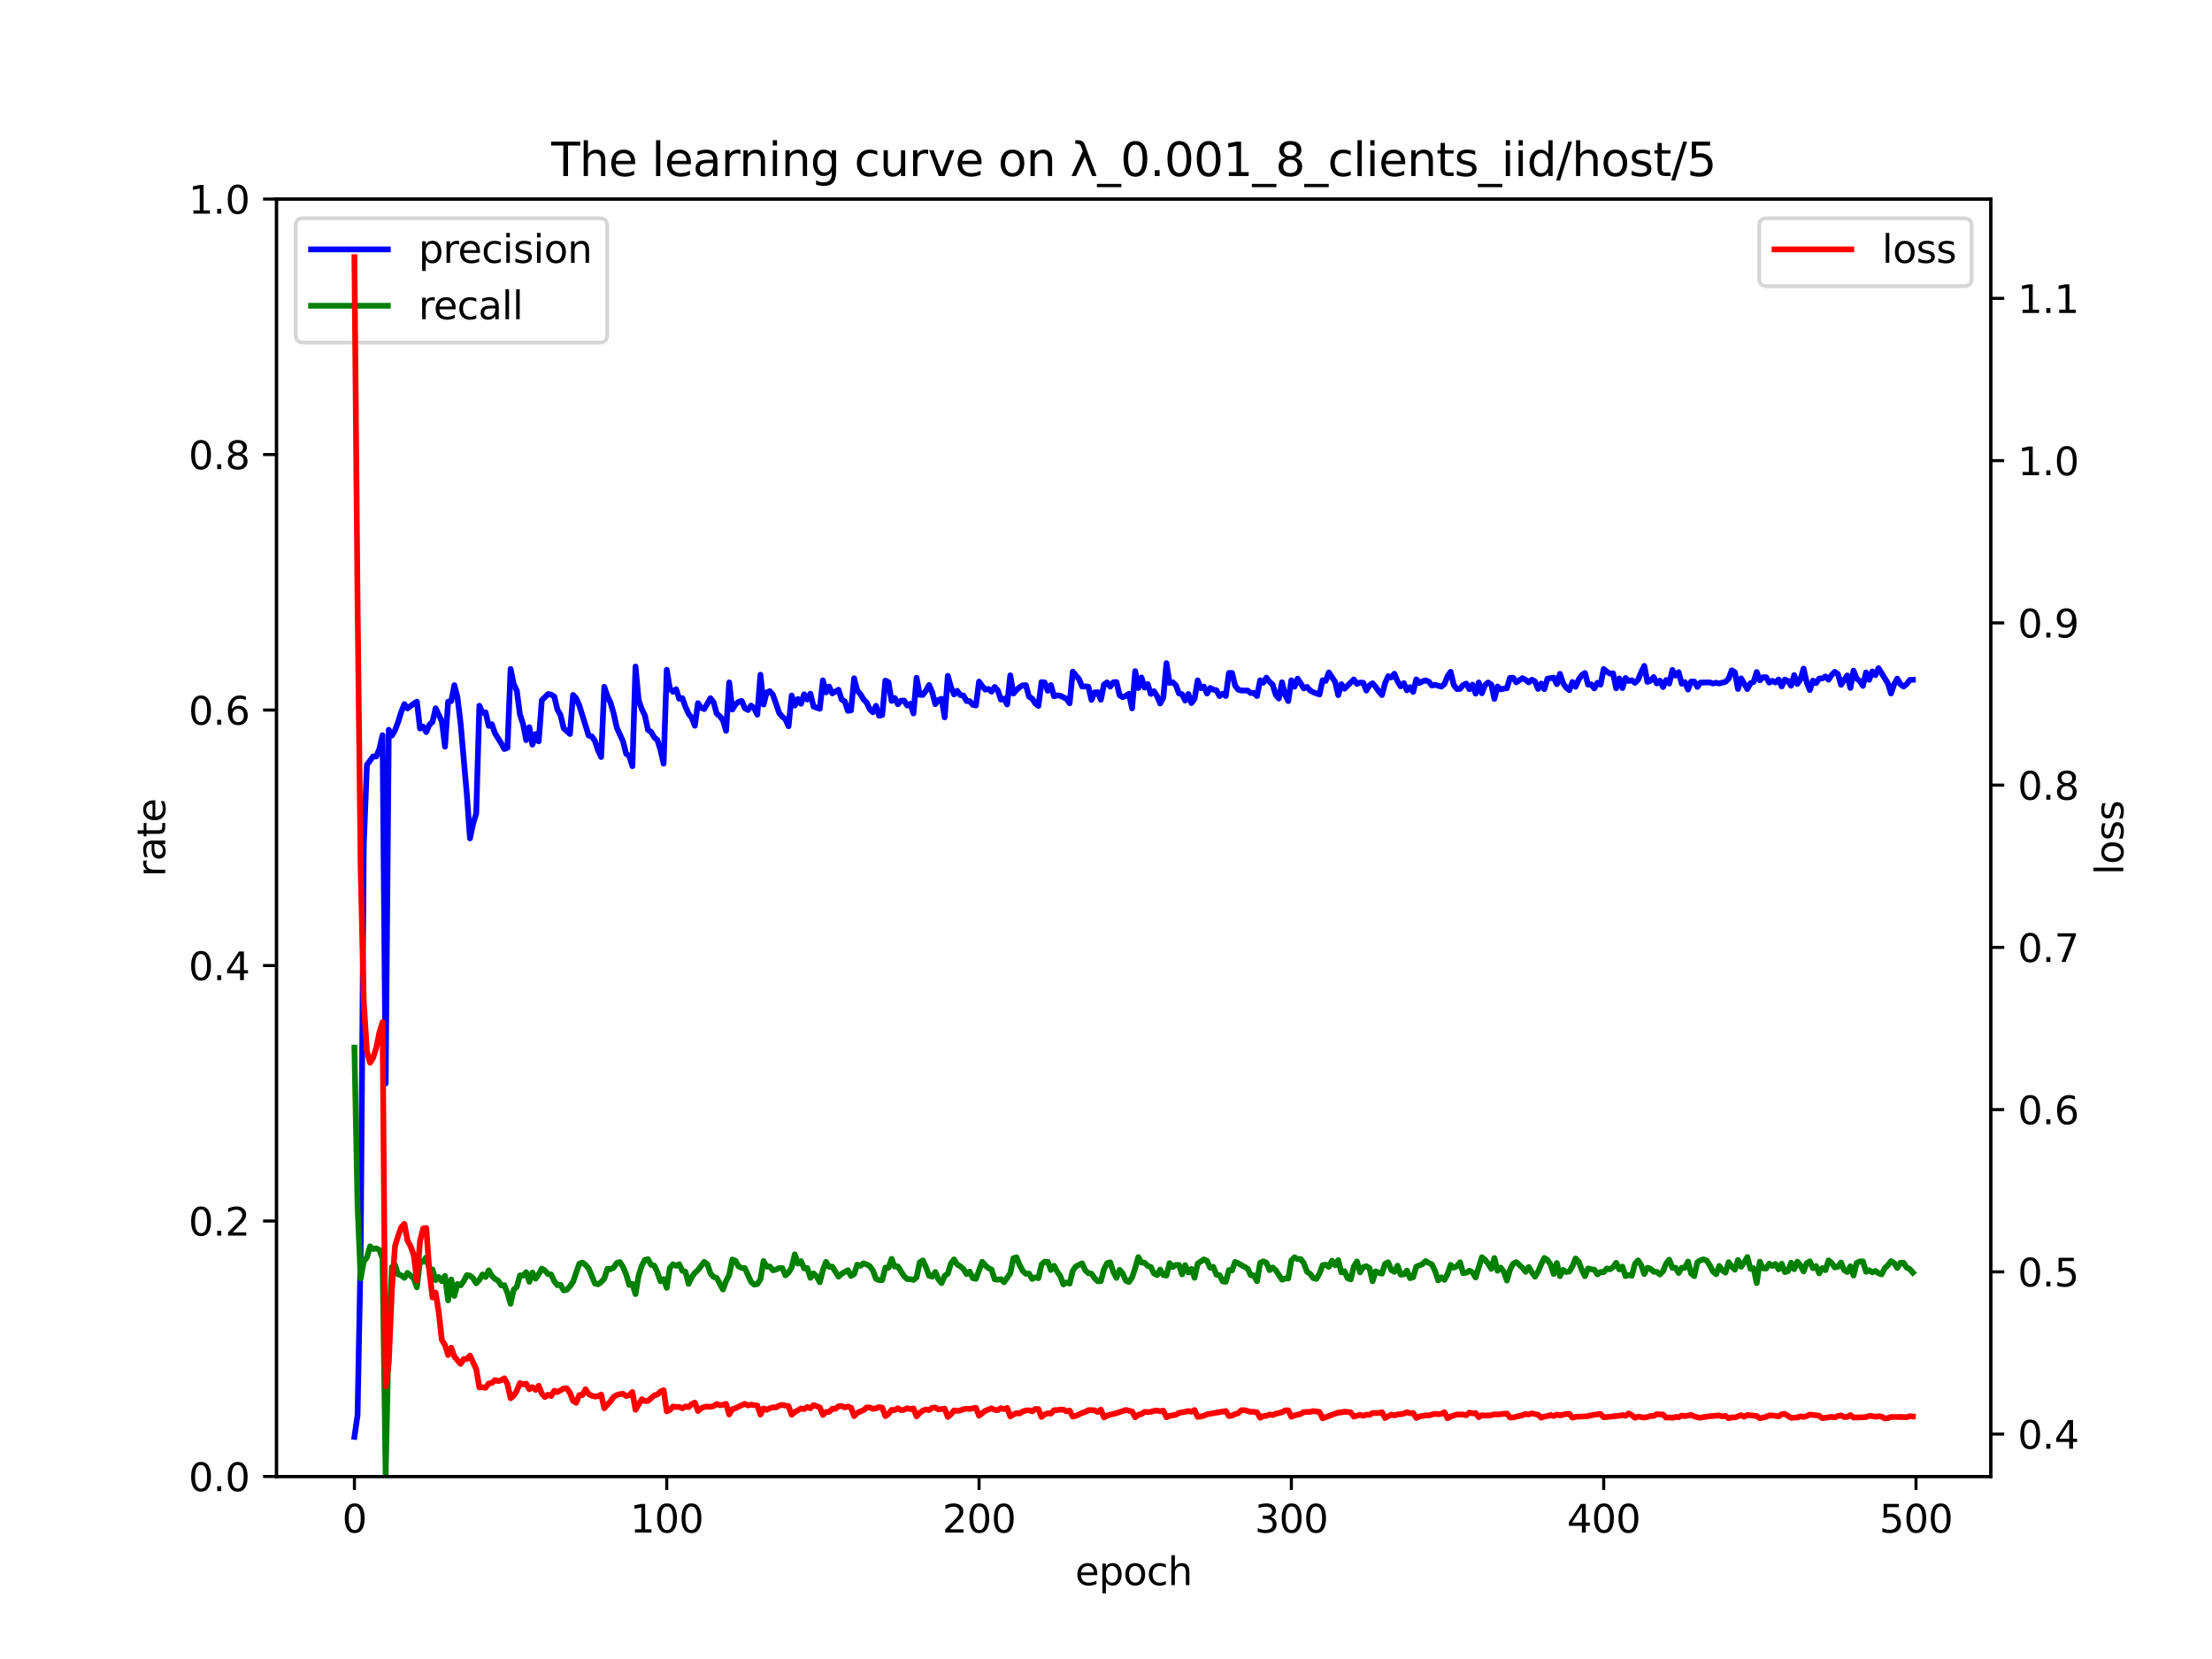 <?xml version="1.0" encoding="utf-8" standalone="no"?>
<!DOCTYPE svg PUBLIC "-//W3C//DTD SVG 1.1//EN"
  "http://www.w3.org/Graphics/SVG/1.1/DTD/svg11.dtd">
<svg xmlns:xlink="http://www.w3.org/1999/xlink" width="576pt" height="432pt" viewBox="0 0 576 432" xmlns="http://www.w3.org/2000/svg" version="1.1">
 <defs>
  <style type="text/css">*{stroke-linejoin: round; stroke-linecap: butt}</style>
 </defs>
 <g id="figure_1">
  <g id="patch_1">
   <path d="M 0 432 
L 576 432 
L 576 0 
L 0 0 
z
" style="fill: #ffffff"/>
  </g>
  <g id="axes_1">
   <g id="patch_2">
    <path d="M 72 384.48 
L 518.4 384.48 
L 518.4 51.84 
L 72 51.84 
z
" style="fill: #ffffff"/>
   </g>
   <g id="matplotlib.axis_1">
    <g id="xtick_1">
     <g id="line2d_1">
      <defs>
       <path id="mbdb8759e22" d="M 0 0 
L 0 3.5 
" style="stroke: #000000; stroke-width: 0.8"/>
      </defs>
      <g>
       <use xlink:href="#mbdb8759e22" x="92.291" y="384.48" style="stroke: #000000; stroke-width: 0.8"/>
      </g>
     </g>
     <g id="text_1">
      <!-- 0 -->
      <g transform="translate(89.11 399.078) scale(0.1 -0.1)">
       <defs>
        <path id="DejaVuSans-30" d="M 2034 4250 
Q 1547 4250 1301 3770 
Q 1056 3291 1056 2328 
Q 1056 1369 1301 889 
Q 1547 409 2034 409 
Q 2525 409 2770 889 
Q 3016 1369 3016 2328 
Q 3016 3291 2770 3770 
Q 2525 4250 2034 4250 
z
M 2034 4750 
Q 2819 4750 3233 4129 
Q 3647 3509 3647 2328 
Q 3647 1150 3233 529 
Q 2819 -91 2034 -91 
Q 1250 -91 836 529 
Q 422 1150 422 2328 
Q 422 3509 836 4129 
Q 1250 4750 2034 4750 
z
" transform="scale(0.016)"/>
       </defs>
       <use xlink:href="#DejaVuSans-30"/>
      </g>
     </g>
    </g>
    <g id="xtick_2">
     <g id="line2d_2">
      <g>
       <use xlink:href="#mbdb8759e22" x="173.617" y="384.48" style="stroke: #000000; stroke-width: 0.8"/>
      </g>
     </g>
     <g id="text_2">
      <!-- 100 -->
      <g transform="translate(164.073 399.078) scale(0.1 -0.1)">
       <defs>
        <path id="DejaVuSans-31" d="M 794 531 
L 1825 531 
L 1825 4091 
L 703 3866 
L 703 4441 
L 1819 4666 
L 2450 4666 
L 2450 531 
L 3481 531 
L 3481 0 
L 794 0 
L 794 531 
z
" transform="scale(0.016)"/>
       </defs>
       <use xlink:href="#DejaVuSans-31"/>
       <use xlink:href="#DejaVuSans-30" x="63.623"/>
       <use xlink:href="#DejaVuSans-30" x="127.246"/>
      </g>
     </g>
    </g>
    <g id="xtick_3">
     <g id="line2d_3">
      <g>
       <use xlink:href="#mbdb8759e22" x="254.943" y="384.48" style="stroke: #000000; stroke-width: 0.8"/>
      </g>
     </g>
     <g id="text_3">
      <!-- 200 -->
      <g transform="translate(245.4 399.078) scale(0.1 -0.1)">
       <defs>
        <path id="DejaVuSans-32" d="M 1228 531 
L 3431 531 
L 3431 0 
L 469 0 
L 469 531 
Q 828 903 1448 1529 
Q 2069 2156 2228 2338 
Q 2531 2678 2651 2914 
Q 2772 3150 2772 3378 
Q 2772 3750 2511 3984 
Q 2250 4219 1831 4219 
Q 1534 4219 1204 4116 
Q 875 4013 500 3803 
L 500 4441 
Q 881 4594 1212 4672 
Q 1544 4750 1819 4750 
Q 2544 4750 2975 4387 
Q 3406 4025 3406 3419 
Q 3406 3131 3298 2873 
Q 3191 2616 2906 2266 
Q 2828 2175 2409 1742 
Q 1991 1309 1228 531 
z
" transform="scale(0.016)"/>
       </defs>
       <use xlink:href="#DejaVuSans-32"/>
       <use xlink:href="#DejaVuSans-30" x="63.623"/>
       <use xlink:href="#DejaVuSans-30" x="127.246"/>
      </g>
     </g>
    </g>
    <g id="xtick_4">
     <g id="line2d_4">
      <g>
       <use xlink:href="#mbdb8759e22" x="336.27" y="384.48" style="stroke: #000000; stroke-width: 0.8"/>
      </g>
     </g>
     <g id="text_4">
      <!-- 300 -->
      <g transform="translate(326.726 399.078) scale(0.1 -0.1)">
       <defs>
        <path id="DejaVuSans-33" d="M 2597 2516 
Q 3050 2419 3304 2112 
Q 3559 1806 3559 1356 
Q 3559 666 3084 287 
Q 2609 -91 1734 -91 
Q 1441 -91 1130 -33 
Q 819 25 488 141 
L 488 750 
Q 750 597 1062 519 
Q 1375 441 1716 441 
Q 2309 441 2620 675 
Q 2931 909 2931 1356 
Q 2931 1769 2642 2001 
Q 2353 2234 1838 2234 
L 1294 2234 
L 1294 2753 
L 1863 2753 
Q 2328 2753 2575 2939 
Q 2822 3125 2822 3475 
Q 2822 3834 2567 4026 
Q 2313 4219 1838 4219 
Q 1578 4219 1281 4162 
Q 984 4106 628 3988 
L 628 4550 
Q 988 4650 1302 4700 
Q 1616 4750 1894 4750 
Q 2613 4750 3031 4423 
Q 3450 4097 3450 3541 
Q 3450 3153 3228 2886 
Q 3006 2619 2597 2516 
z
" transform="scale(0.016)"/>
       </defs>
       <use xlink:href="#DejaVuSans-33"/>
       <use xlink:href="#DejaVuSans-30" x="63.623"/>
       <use xlink:href="#DejaVuSans-30" x="127.246"/>
      </g>
     </g>
    </g>
    <g id="xtick_5">
     <g id="line2d_5">
      <g>
       <use xlink:href="#mbdb8759e22" x="417.596" y="384.48" style="stroke: #000000; stroke-width: 0.8"/>
      </g>
     </g>
     <g id="text_5">
      <!-- 400 -->
      <g transform="translate(408.052 399.078) scale(0.1 -0.1)">
       <defs>
        <path id="DejaVuSans-34" d="M 2419 4116 
L 825 1625 
L 2419 1625 
L 2419 4116 
z
M 2253 4666 
L 3047 4666 
L 3047 1625 
L 3713 1625 
L 3713 1100 
L 3047 1100 
L 3047 0 
L 2419 0 
L 2419 1100 
L 313 1100 
L 313 1709 
L 2253 4666 
z
" transform="scale(0.016)"/>
       </defs>
       <use xlink:href="#DejaVuSans-34"/>
       <use xlink:href="#DejaVuSans-30" x="63.623"/>
       <use xlink:href="#DejaVuSans-30" x="127.246"/>
      </g>
     </g>
    </g>
    <g id="xtick_6">
     <g id="line2d_6">
      <g>
       <use xlink:href="#mbdb8759e22" x="498.922" y="384.48" style="stroke: #000000; stroke-width: 0.8"/>
      </g>
     </g>
     <g id="text_6">
      <!-- 500 -->
      <g transform="translate(489.379 399.078) scale(0.1 -0.1)">
       <defs>
        <path id="DejaVuSans-35" d="M 691 4666 
L 3169 4666 
L 3169 4134 
L 1269 4134 
L 1269 2991 
Q 1406 3038 1543 3061 
Q 1681 3084 1819 3084 
Q 2600 3084 3056 2656 
Q 3513 2228 3513 1497 
Q 3513 744 3044 326 
Q 2575 -91 1722 -91 
Q 1428 -91 1123 -41 
Q 819 9 494 109 
L 494 744 
Q 775 591 1075 516 
Q 1375 441 1709 441 
Q 2250 441 2565 725 
Q 2881 1009 2881 1497 
Q 2881 1984 2565 2268 
Q 2250 2553 1709 2553 
Q 1456 2553 1204 2497 
Q 953 2441 691 2322 
L 691 4666 
z
" transform="scale(0.016)"/>
       </defs>
       <use xlink:href="#DejaVuSans-35"/>
       <use xlink:href="#DejaVuSans-30" x="63.623"/>
       <use xlink:href="#DejaVuSans-30" x="127.246"/>
      </g>
     </g>
    </g>
    <g id="text_7">
     <!-- epoch -->
     <g transform="translate(279.972 412.757) scale(0.1 -0.1)">
      <defs>
       <path id="DejaVuSans-65" d="M 3597 1894 
L 3597 1613 
L 953 1613 
Q 991 1019 1311 708 
Q 1631 397 2203 397 
Q 2534 397 2845 478 
Q 3156 559 3463 722 
L 3463 178 
Q 3153 47 2828 -22 
Q 2503 -91 2169 -91 
Q 1331 -91 842 396 
Q 353 884 353 1716 
Q 353 2575 817 3079 
Q 1281 3584 2069 3584 
Q 2775 3584 3186 3129 
Q 3597 2675 3597 1894 
z
M 3022 2063 
Q 3016 2534 2758 2815 
Q 2500 3097 2075 3097 
Q 1594 3097 1305 2825 
Q 1016 2553 972 2059 
L 3022 2063 
z
" transform="scale(0.016)"/>
       <path id="DejaVuSans-70" d="M 1159 525 
L 1159 -1331 
L 581 -1331 
L 581 3500 
L 1159 3500 
L 1159 2969 
Q 1341 3281 1617 3432 
Q 1894 3584 2278 3584 
Q 2916 3584 3314 3078 
Q 3713 2572 3713 1747 
Q 3713 922 3314 415 
Q 2916 -91 2278 -91 
Q 1894 -91 1617 61 
Q 1341 213 1159 525 
z
M 3116 1747 
Q 3116 2381 2855 2742 
Q 2594 3103 2138 3103 
Q 1681 3103 1420 2742 
Q 1159 2381 1159 1747 
Q 1159 1113 1420 752 
Q 1681 391 2138 391 
Q 2594 391 2855 752 
Q 3116 1113 3116 1747 
z
" transform="scale(0.016)"/>
       <path id="DejaVuSans-6f" d="M 1959 3097 
Q 1497 3097 1228 2736 
Q 959 2375 959 1747 
Q 959 1119 1226 758 
Q 1494 397 1959 397 
Q 2419 397 2687 759 
Q 2956 1122 2956 1747 
Q 2956 2369 2687 2733 
Q 2419 3097 1959 3097 
z
M 1959 3584 
Q 2709 3584 3137 3096 
Q 3566 2609 3566 1747 
Q 3566 888 3137 398 
Q 2709 -91 1959 -91 
Q 1206 -91 779 398 
Q 353 888 353 1747 
Q 353 2609 779 3096 
Q 1206 3584 1959 3584 
z
" transform="scale(0.016)"/>
       <path id="DejaVuSans-63" d="M 3122 3366 
L 3122 2828 
Q 2878 2963 2633 3030 
Q 2388 3097 2138 3097 
Q 1578 3097 1268 2742 
Q 959 2388 959 1747 
Q 959 1106 1268 751 
Q 1578 397 2138 397 
Q 2388 397 2633 464 
Q 2878 531 3122 666 
L 3122 134 
Q 2881 22 2623 -34 
Q 2366 -91 2075 -91 
Q 1284 -91 818 406 
Q 353 903 353 1747 
Q 353 2603 823 3093 
Q 1294 3584 2113 3584 
Q 2378 3584 2631 3529 
Q 2884 3475 3122 3366 
z
" transform="scale(0.016)"/>
       <path id="DejaVuSans-68" d="M 3513 2113 
L 3513 0 
L 2938 0 
L 2938 2094 
Q 2938 2591 2744 2837 
Q 2550 3084 2163 3084 
Q 1697 3084 1428 2787 
Q 1159 2491 1159 1978 
L 1159 0 
L 581 0 
L 581 4863 
L 1159 4863 
L 1159 2956 
Q 1366 3272 1645 3428 
Q 1925 3584 2291 3584 
Q 2894 3584 3203 3211 
Q 3513 2838 3513 2113 
z
" transform="scale(0.016)"/>
      </defs>
      <use xlink:href="#DejaVuSans-65"/>
      <use xlink:href="#DejaVuSans-70" x="61.523"/>
      <use xlink:href="#DejaVuSans-6f" x="125"/>
      <use xlink:href="#DejaVuSans-63" x="186.182"/>
      <use xlink:href="#DejaVuSans-68" x="241.162"/>
     </g>
    </g>
   </g>
   <g id="matplotlib.axis_2">
    <g id="ytick_1">
     <g id="line2d_7">
      <defs>
       <path id="m90a34c3fa9" d="M 0 0 
L -3.5 0 
" style="stroke: #000000; stroke-width: 0.8"/>
      </defs>
      <g>
       <use xlink:href="#m90a34c3fa9" x="72" y="384.48" style="stroke: #000000; stroke-width: 0.8"/>
      </g>
     </g>
     <g id="text_8">
      <!-- 0.0 -->
      <g transform="translate(49.097 388.279) scale(0.1 -0.1)">
       <defs>
        <path id="DejaVuSans-2e" d="M 684 794 
L 1344 794 
L 1344 0 
L 684 0 
L 684 794 
z
" transform="scale(0.016)"/>
       </defs>
       <use xlink:href="#DejaVuSans-30"/>
       <use xlink:href="#DejaVuSans-2e" x="63.623"/>
       <use xlink:href="#DejaVuSans-30" x="95.41"/>
      </g>
     </g>
    </g>
    <g id="ytick_2">
     <g id="line2d_8">
      <g>
       <use xlink:href="#m90a34c3fa9" x="72" y="317.952" style="stroke: #000000; stroke-width: 0.8"/>
      </g>
     </g>
     <g id="text_9">
      <!-- 0.2 -->
      <g transform="translate(49.097 321.751) scale(0.1 -0.1)">
       <use xlink:href="#DejaVuSans-30"/>
       <use xlink:href="#DejaVuSans-2e" x="63.623"/>
       <use xlink:href="#DejaVuSans-32" x="95.41"/>
      </g>
     </g>
    </g>
    <g id="ytick_3">
     <g id="line2d_9">
      <g>
       <use xlink:href="#m90a34c3fa9" x="72" y="251.424" style="stroke: #000000; stroke-width: 0.8"/>
      </g>
     </g>
     <g id="text_10">
      <!-- 0.4 -->
      <g transform="translate(49.097 255.223) scale(0.1 -0.1)">
       <use xlink:href="#DejaVuSans-30"/>
       <use xlink:href="#DejaVuSans-2e" x="63.623"/>
       <use xlink:href="#DejaVuSans-34" x="95.41"/>
      </g>
     </g>
    </g>
    <g id="ytick_4">
     <g id="line2d_10">
      <g>
       <use xlink:href="#m90a34c3fa9" x="72" y="184.896" style="stroke: #000000; stroke-width: 0.8"/>
      </g>
     </g>
     <g id="text_11">
      <!-- 0.6 -->
      <g transform="translate(49.097 188.695) scale(0.1 -0.1)">
       <defs>
        <path id="DejaVuSans-36" d="M 2113 2584 
Q 1688 2584 1439 2293 
Q 1191 2003 1191 1497 
Q 1191 994 1439 701 
Q 1688 409 2113 409 
Q 2538 409 2786 701 
Q 3034 994 3034 1497 
Q 3034 2003 2786 2293 
Q 2538 2584 2113 2584 
z
M 3366 4563 
L 3366 3988 
Q 3128 4100 2886 4159 
Q 2644 4219 2406 4219 
Q 1781 4219 1451 3797 
Q 1122 3375 1075 2522 
Q 1259 2794 1537 2939 
Q 1816 3084 2150 3084 
Q 2853 3084 3261 2657 
Q 3669 2231 3669 1497 
Q 3669 778 3244 343 
Q 2819 -91 2113 -91 
Q 1303 -91 875 529 
Q 447 1150 447 2328 
Q 447 3434 972 4092 
Q 1497 4750 2381 4750 
Q 2619 4750 2861 4703 
Q 3103 4656 3366 4563 
z
" transform="scale(0.016)"/>
       </defs>
       <use xlink:href="#DejaVuSans-30"/>
       <use xlink:href="#DejaVuSans-2e" x="63.623"/>
       <use xlink:href="#DejaVuSans-36" x="95.41"/>
      </g>
     </g>
    </g>
    <g id="ytick_5">
     <g id="line2d_11">
      <g>
       <use xlink:href="#m90a34c3fa9" x="72" y="118.368" style="stroke: #000000; stroke-width: 0.8"/>
      </g>
     </g>
     <g id="text_12">
      <!-- 0.8 -->
      <g transform="translate(49.097 122.167) scale(0.1 -0.1)">
       <defs>
        <path id="DejaVuSans-38" d="M 2034 2216 
Q 1584 2216 1326 1975 
Q 1069 1734 1069 1313 
Q 1069 891 1326 650 
Q 1584 409 2034 409 
Q 2484 409 2743 651 
Q 3003 894 3003 1313 
Q 3003 1734 2745 1975 
Q 2488 2216 2034 2216 
z
M 1403 2484 
Q 997 2584 770 2862 
Q 544 3141 544 3541 
Q 544 4100 942 4425 
Q 1341 4750 2034 4750 
Q 2731 4750 3128 4425 
Q 3525 4100 3525 3541 
Q 3525 3141 3298 2862 
Q 3072 2584 2669 2484 
Q 3125 2378 3379 2068 
Q 3634 1759 3634 1313 
Q 3634 634 3220 271 
Q 2806 -91 2034 -91 
Q 1263 -91 848 271 
Q 434 634 434 1313 
Q 434 1759 690 2068 
Q 947 2378 1403 2484 
z
M 1172 3481 
Q 1172 3119 1398 2916 
Q 1625 2713 2034 2713 
Q 2441 2713 2670 2916 
Q 2900 3119 2900 3481 
Q 2900 3844 2670 4047 
Q 2441 4250 2034 4250 
Q 1625 4250 1398 4047 
Q 1172 3844 1172 3481 
z
" transform="scale(0.016)"/>
       </defs>
       <use xlink:href="#DejaVuSans-30"/>
       <use xlink:href="#DejaVuSans-2e" x="63.623"/>
       <use xlink:href="#DejaVuSans-38" x="95.41"/>
      </g>
     </g>
    </g>
    <g id="ytick_6">
     <g id="line2d_12">
      <g>
       <use xlink:href="#m90a34c3fa9" x="72" y="51.84" style="stroke: #000000; stroke-width: 0.8"/>
      </g>
     </g>
     <g id="text_13">
      <!-- 1.0 -->
      <g transform="translate(49.097 55.639) scale(0.1 -0.1)">
       <use xlink:href="#DejaVuSans-31"/>
       <use xlink:href="#DejaVuSans-2e" x="63.623"/>
       <use xlink:href="#DejaVuSans-30" x="95.41"/>
      </g>
     </g>
    </g>
    <g id="text_14">
     <!-- rate -->
     <g transform="translate(43.017 228.316) rotate(-90) scale(0.1 -0.1)">
      <defs>
       <path id="DejaVuSans-72" d="M 2631 2963 
Q 2534 3019 2420 3045 
Q 2306 3072 2169 3072 
Q 1681 3072 1420 2755 
Q 1159 2438 1159 1844 
L 1159 0 
L 581 0 
L 581 3500 
L 1159 3500 
L 1159 2956 
Q 1341 3275 1631 3429 
Q 1922 3584 2338 3584 
Q 2397 3584 2469 3576 
Q 2541 3569 2628 3553 
L 2631 2963 
z
" transform="scale(0.016)"/>
       <path id="DejaVuSans-61" d="M 2194 1759 
Q 1497 1759 1228 1600 
Q 959 1441 959 1056 
Q 959 750 1161 570 
Q 1363 391 1709 391 
Q 2188 391 2477 730 
Q 2766 1069 2766 1631 
L 2766 1759 
L 2194 1759 
z
M 3341 1997 
L 3341 0 
L 2766 0 
L 2766 531 
Q 2569 213 2275 61 
Q 1981 -91 1556 -91 
Q 1019 -91 701 211 
Q 384 513 384 1019 
Q 384 1609 779 1909 
Q 1175 2209 1959 2209 
L 2766 2209 
L 2766 2266 
Q 2766 2663 2505 2880 
Q 2244 3097 1772 3097 
Q 1472 3097 1187 3025 
Q 903 2953 641 2809 
L 641 3341 
Q 956 3463 1253 3523 
Q 1550 3584 1831 3584 
Q 2591 3584 2966 3190 
Q 3341 2797 3341 1997 
z
" transform="scale(0.016)"/>
       <path id="DejaVuSans-74" d="M 1172 4494 
L 1172 3500 
L 2356 3500 
L 2356 3053 
L 1172 3053 
L 1172 1153 
Q 1172 725 1289 603 
Q 1406 481 1766 481 
L 2356 481 
L 2356 0 
L 1766 0 
Q 1100 0 847 248 
Q 594 497 594 1153 
L 594 3053 
L 172 3053 
L 172 3500 
L 594 3500 
L 594 4494 
L 1172 4494 
z
" transform="scale(0.016)"/>
      </defs>
      <use xlink:href="#DejaVuSans-72"/>
      <use xlink:href="#DejaVuSans-61" x="41.113"/>
      <use xlink:href="#DejaVuSans-74" x="102.393"/>
      <use xlink:href="#DejaVuSans-65" x="141.602"/>
     </g>
    </g>
   </g>
   <g id="line2d_13">
    <path d="M 92.291 374.157 
L 93.104 368.543 
L 93.917 325.992 
L 94.731 219.813 
L 95.544 199.159 
L 97.17 196.963 
L 97.984 196.978 
L 98.797 194.988 
L 99.61 191.446 
L 100.424 282.129 
L 101.237 190.041 
L 102.05 191.533 
L 102.863 190.149 
L 103.677 187.965 
L 104.49 185.375 
L 105.303 183.353 
L 106.116 184.464 
L 107.743 183.216 
L 108.556 182.716 
L 109.369 189.711 
L 110.183 189.217 
L 110.996 190.628 
L 111.809 188.712 
L 112.622 187.988 
L 113.436 184.439 
L 115.062 187.822 
L 115.876 194.422 
L 116.689 182.727 
L 117.502 182.562 
L 118.315 178.416 
L 119.129 181.618 
L 119.942 188.378 
L 121.568 206.954 
L 122.382 218.315 
L 123.195 214.475 
L 124.008 211.848 
L 124.821 183.774 
L 125.635 185.604 
L 126.448 185.501 
L 127.261 189.027 
L 128.074 188.585 
L 128.888 190.933 
L 130.514 193.558 
L 131.328 195.045 
L 132.141 194.742 
L 132.954 174.198 
L 133.767 178.129 
L 134.581 179.888 
L 135.394 186.059 
L 136.207 188.563 
L 137.02 192.734 
L 137.834 189.365 
L 138.647 193.892 
L 139.46 191.142 
L 140.273 193.046 
L 141.087 182.362 
L 142.713 180.718 
L 143.526 180.895 
L 144.34 181.367 
L 145.153 184.782 
L 145.966 186.245 
L 146.78 189.63 
L 148.406 191.13 
L 149.219 180.956 
L 150.033 181.833 
L 150.846 183.684 
L 153.286 191.547 
L 154.099 191.756 
L 154.912 192.932 
L 155.725 195.378 
L 156.539 197.121 
L 157.352 178.846 
L 158.165 181.238 
L 158.978 182.97 
L 159.792 185.786 
L 160.605 189.457 
L 162.232 193.042 
L 163.045 196.261 
L 163.858 196.84 
L 164.671 199.509 
L 165.485 173.561 
L 166.298 182.312 
L 167.111 184.636 
L 167.924 186.307 
L 168.738 190.081 
L 169.551 190.583 
L 170.364 192.008 
L 171.177 192.674 
L 171.991 195.278 
L 172.804 198.858 
L 173.617 174.415 
L 174.43 179.281 
L 175.244 180.138 
L 176.057 179.465 
L 176.87 181.954 
L 177.684 181.797 
L 178.497 184.084 
L 179.31 185.867 
L 180.123 186.915 
L 180.937 188.986 
L 181.75 183.1 
L 182.563 184.304 
L 183.376 184.636 
L 185.003 181.812 
L 185.816 182.874 
L 186.629 185.831 
L 187.443 186.483 
L 188.256 187.576 
L 189.069 190.303 
L 189.882 177.695 
L 190.696 184.764 
L 191.509 183.435 
L 192.322 182.739 
L 193.136 182.522 
L 193.949 184.403 
L 194.762 184.892 
L 195.575 183.73 
L 196.389 184.424 
L 197.202 186.106 
L 198.015 175.697 
L 198.828 183.472 
L 199.642 180.331 
L 200.455 179.978 
L 201.268 180.916 
L 202.895 185.633 
L 203.708 186.64 
L 204.521 187.276 
L 205.334 189.12 
L 206.148 181.116 
L 206.961 183.72 
L 207.774 182.022 
L 208.588 183.261 
L 209.401 180.788 
L 210.214 182.165 
L 211.027 180.627 
L 211.841 183.995 
L 213.467 184.564 
L 214.28 177.154 
L 215.094 180.303 
L 215.907 178.778 
L 216.72 180.557 
L 218.347 179.61 
L 219.16 182.166 
L 219.973 182.636 
L 220.786 185.105 
L 221.6 184.972 
L 222.413 176.627 
L 223.226 179.829 
L 224.039 180.727 
L 224.853 182.107 
L 225.666 182.939 
L 226.479 184.687 
L 227.293 185.473 
L 228.106 183.786 
L 228.919 186.385 
L 229.732 186.181 
L 230.546 177.219 
L 231.359 177.641 
L 232.172 182.521 
L 232.985 181.755 
L 233.799 183.378 
L 234.612 182.466 
L 235.425 182.428 
L 236.238 183.716 
L 237.052 183.264 
L 237.865 185.778 
L 238.678 176.492 
L 239.491 180.928 
L 240.305 180.954 
L 241.118 179.824 
L 241.931 178.372 
L 242.745 180.288 
L 243.558 183.361 
L 244.371 182.263 
L 245.184 181.963 
L 245.998 186.801 
L 246.811 175.98 
L 247.624 178.901 
L 248.437 180.841 
L 249.251 179.889 
L 250.064 181.003 
L 250.877 181.112 
L 251.69 182.543 
L 252.504 182.578 
L 253.317 183.531 
L 254.13 183.706 
L 254.943 177.484 
L 255.757 178.635 
L 256.57 179.573 
L 257.383 179.401 
L 258.197 180.108 
L 259.01 178.889 
L 259.823 179.773 
L 260.636 182.182 
L 261.45 181.907 
L 262.263 183.447 
L 263.076 175.849 
L 263.889 180.616 
L 264.703 179.657 
L 265.516 178.939 
L 266.329 178.455 
L 267.142 178.426 
L 267.956 181.431 
L 268.769 181.898 
L 269.582 183.19 
L 270.395 183.821 
L 271.209 177.617 
L 272.022 177.707 
L 272.835 179.873 
L 273.649 178.387 
L 274.462 181.307 
L 275.275 181.067 
L 276.088 181.16 
L 277.715 181.968 
L 278.528 183.139 
L 279.341 174.896 
L 280.968 176.837 
L 281.781 178.79 
L 282.594 178.731 
L 283.408 178.827 
L 284.221 182.256 
L 285.034 180.29 
L 285.847 180.248 
L 286.661 182.213 
L 287.474 178.263 
L 288.287 177.68 
L 289.101 178.801 
L 289.914 177.659 
L 290.727 177.606 
L 291.54 181.044 
L 292.354 181.555 
L 293.167 181.183 
L 293.98 180.654 
L 294.793 184.464 
L 295.607 174.766 
L 296.42 179.169 
L 297.233 176.414 
L 298.046 179.053 
L 298.86 178.122 
L 299.673 180.703 
L 300.486 179.995 
L 301.299 181.288 
L 302.113 183.189 
L 302.926 181.643 
L 303.739 172.68 
L 304.553 177.839 
L 305.366 177.657 
L 306.179 178.416 
L 306.992 180.559 
L 307.806 180.772 
L 308.619 182.435 
L 309.432 180.721 
L 310.245 183.078 
L 311.059 181.965 
L 311.872 177.159 
L 312.685 179.233 
L 313.498 178.786 
L 314.312 180.595 
L 315.125 179.15 
L 315.938 179.581 
L 316.751 179.742 
L 317.565 181.253 
L 318.378 180.638 
L 319.191 181.238 
L 320.005 175.247 
L 320.818 175.229 
L 321.631 178.565 
L 322.444 179.602 
L 323.258 179.807 
L 324.884 179.82 
L 325.697 180.474 
L 326.511 180.411 
L 327.324 181.245 
L 328.137 177.145 
L 328.95 177.786 
L 329.764 176.463 
L 330.577 177.552 
L 331.39 178.27 
L 332.203 180.924 
L 333.017 181.889 
L 333.83 177.658 
L 334.643 180.945 
L 335.457 182.562 
L 336.27 177.138 
L 337.083 178.832 
L 337.896 176.715 
L 339.523 179.254 
L 340.336 178.865 
L 341.149 179.795 
L 341.963 180.252 
L 343.589 180.854 
L 344.402 177.141 
L 345.216 177.307 
L 346.029 175.103 
L 347.655 177.548 
L 348.469 181.008 
L 349.282 178.153 
L 350.095 179.342 
L 352.535 176.928 
L 353.348 178.073 
L 354.162 177.742 
L 354.975 177.79 
L 355.788 179.821 
L 356.601 178.469 
L 357.415 177.911 
L 358.228 178.884 
L 359.041 180.054 
L 359.854 180.995 
L 360.668 177.906 
L 361.481 176.072 
L 362.294 176.411 
L 363.107 175.44 
L 363.921 177.431 
L 364.734 178.727 
L 365.547 177.883 
L 366.361 179.77 
L 367.174 178.935 
L 367.987 180.168 
L 368.8 176.902 
L 369.614 177.841 
L 370.427 177.404 
L 371.24 177.174 
L 372.053 177.503 
L 372.867 178.522 
L 373.68 178.317 
L 375.306 178.793 
L 376.12 178.137 
L 376.933 176.099 
L 377.746 174.932 
L 378.559 178.37 
L 379.373 179.422 
L 380.186 179.378 
L 380.999 178.374 
L 381.812 178.005 
L 382.626 179.478 
L 383.439 178.284 
L 384.252 180.62 
L 385.066 177.708 
L 385.879 180.523 
L 386.692 178.415 
L 387.505 177.707 
L 388.319 178.247 
L 389.132 181.984 
L 389.945 178.758 
L 390.758 179.525 
L 391.572 179.31 
L 392.385 179.217 
L 393.198 176.516 
L 394.011 176.473 
L 394.825 177.69 
L 396.451 176.591 
L 397.264 177.023 
L 398.078 177.685 
L 398.891 177.003 
L 399.704 177.448 
L 400.518 179.387 
L 401.331 178 
L 402.144 179.434 
L 402.957 176.722 
L 404.584 176.456 
L 405.397 178.152 
L 406.21 175.468 
L 407.024 177.913 
L 407.837 179.083 
L 408.65 179.723 
L 409.463 177.588 
L 410.277 178.836 
L 411.09 176.93 
L 411.903 175.776 
L 412.716 175.247 
L 413.53 178.279 
L 414.343 178.199 
L 415.156 179.256 
L 415.97 177.792 
L 416.783 178.279 
L 417.596 174.213 
L 418.409 174.894 
L 419.223 175.407 
L 420.036 175.321 
L 420.849 179.236 
L 421.662 176.669 
L 422.476 179.168 
L 423.289 176.547 
L 424.102 177.329 
L 424.915 177.14 
L 425.729 177.81 
L 426.542 177.027 
L 427.355 175.052 
L 428.168 173.402 
L 428.982 177.567 
L 429.795 177.243 
L 430.608 176.315 
L 431.422 177.978 
L 432.235 177.247 
L 433.048 178.908 
L 433.861 177.061 
L 434.675 177.994 
L 435.488 174.448 
L 436.301 175.932 
L 437.114 175.032 
L 437.928 178.052 
L 438.741 177.615 
L 439.554 179.559 
L 440.367 177.477 
L 441.181 177.472 
L 441.994 178.88 
L 442.807 177.743 
L 444.434 177.704 
L 445.247 177.702 
L 446.06 177.985 
L 446.874 177.774 
L 447.687 177.979 
L 449.313 177.539 
L 450.127 176.746 
L 450.94 174.56 
L 451.753 175.043 
L 452.566 179.412 
L 453.38 176.651 
L 455.006 179.433 
L 455.819 177.928 
L 456.633 177.583 
L 457.446 174.987 
L 458.259 177.169 
L 459.072 176.347 
L 459.886 176.346 
L 460.699 177.751 
L 461.512 177.293 
L 462.326 177.709 
L 463.139 176.928 
L 463.952 178.757 
L 464.765 176.953 
L 465.579 177.309 
L 466.392 178.573 
L 467.205 175.794 
L 468.018 178.106 
L 468.832 176.926 
L 469.645 174.105 
L 470.458 177.67 
L 471.271 179.691 
L 472.085 177.238 
L 472.898 177.888 
L 473.711 176.702 
L 474.524 176.66 
L 475.338 176.157 
L 476.151 176.99 
L 476.964 175.746 
L 477.778 174.939 
L 478.591 175.539 
L 479.404 178.322 
L 481.031 175.884 
L 481.844 179.139 
L 482.657 174.633 
L 483.47 176.725 
L 484.284 177.3 
L 485.097 178.61 
L 485.91 175.1 
L 486.723 177.036 
L 487.537 174.837 
L 488.35 175.804 
L 489.163 173.987 
L 491.603 177.942 
L 492.416 180.583 
L 493.23 178.202 
L 494.043 176.707 
L 494.856 178.168 
L 495.669 178.771 
L 496.483 178.166 
L 497.296 177.066 
L 498.109 177.011 
L 498.109 177.011 
" clip-path="url(#p3d2c9c689a)" style="fill: none; stroke: #0000ff; stroke-width: 1.5; stroke-linecap: square"/>
   </g>
   <g id="line2d_14">
    <path d="M 92.291 272.791 
L 93.104 313.973 
L 93.917 332.898 
L 94.731 328.466 
L 95.544 327.43 
L 96.357 324.55 
L 97.17 325.245 
L 97.984 325.068 
L 98.797 325.476 
L 99.61 327.73 
L 100.424 384.082 
L 101.237 346.595 
L 102.05 329.944 
L 102.863 329.39 
L 103.677 331.836 
L 104.49 332.085 
L 105.303 332.756 
L 106.116 331.458 
L 107.743 332.942 
L 108.556 335.213 
L 109.369 328.326 
L 110.183 328.57 
L 110.996 327.424 
L 111.809 330.452 
L 112.622 330.573 
L 113.436 333.34 
L 114.249 332.518 
L 115.062 333.62 
L 115.876 332.248 
L 116.689 338.62 
L 117.502 333.183 
L 118.315 337.454 
L 119.129 334.333 
L 119.942 334.705 
L 120.755 333.596 
L 121.568 332.038 
L 122.382 332.17 
L 123.195 332.853 
L 124.008 334.178 
L 124.821 333.281 
L 125.635 331.866 
L 126.448 332.539 
L 127.261 330.793 
L 128.074 332.206 
L 128.888 333.034 
L 129.701 333.454 
L 130.514 334.724 
L 131.328 334.659 
L 132.141 336.702 
L 132.954 339.505 
L 133.767 335.827 
L 134.581 335.068 
L 135.394 332.107 
L 136.207 332.177 
L 137.02 331.282 
L 137.834 333.778 
L 138.647 331.354 
L 139.46 332.973 
L 140.273 331.817 
L 141.087 330.327 
L 141.9 330.841 
L 142.713 331.773 
L 143.526 331.889 
L 144.34 333.659 
L 145.153 334.661 
L 145.966 334.541 
L 146.78 336.021 
L 147.593 335.849 
L 148.406 334.967 
L 149.219 333.805 
L 150.846 329.087 
L 151.659 328.768 
L 152.472 329.372 
L 153.286 330.293 
L 154.912 334.206 
L 155.725 334.44 
L 156.539 333.838 
L 157.352 332.959 
L 158.165 330.389 
L 158.978 330.493 
L 159.792 330.075 
L 160.605 328.886 
L 161.418 328.645 
L 162.232 329.911 
L 163.045 331.844 
L 163.858 334.586 
L 164.671 334.31 
L 165.485 336.983 
L 166.298 332.175 
L 167.111 329.601 
L 167.924 328.074 
L 168.738 327.881 
L 169.551 329.355 
L 170.364 329.554 
L 171.177 331.291 
L 171.991 333.654 
L 172.804 333.085 
L 173.617 335.35 
L 174.43 330.17 
L 175.244 329.22 
L 176.057 329.604 
L 176.87 329.197 
L 177.684 330.918 
L 178.497 331.158 
L 179.31 334.307 
L 180.123 332.567 
L 180.937 331.452 
L 181.75 330.718 
L 183.376 328.586 
L 184.19 329.187 
L 185.003 331.604 
L 185.816 332.508 
L 186.629 332.773 
L 188.256 335.793 
L 189.069 333.573 
L 189.882 331.961 
L 190.696 327.973 
L 191.509 328.301 
L 192.322 329.774 
L 193.136 330.174 
L 193.949 330.206 
L 195.575 333.792 
L 196.389 334.513 
L 197.202 334.378 
L 198.015 333.147 
L 198.828 328.371 
L 199.642 329.84 
L 200.455 329.777 
L 201.268 330.786 
L 202.081 330.599 
L 202.895 330.196 
L 203.708 330.189 
L 204.521 332.099 
L 205.334 331.391 
L 206.148 330.041 
L 206.961 326.63 
L 207.774 329.041 
L 208.588 328.389 
L 209.401 330.293 
L 210.214 330.183 
L 211.027 332.753 
L 211.841 331.588 
L 212.654 332.375 
L 213.467 333.91 
L 214.28 330.714 
L 215.094 328.575 
L 215.907 329.886 
L 216.72 329.832 
L 218.347 332.44 
L 219.16 331.69 
L 220.786 330.764 
L 221.6 332.262 
L 222.413 331.777 
L 223.226 329.305 
L 224.039 329.614 
L 224.853 328.976 
L 225.666 329.266 
L 226.479 329.689 
L 227.293 330.825 
L 228.106 332.996 
L 228.919 333.343 
L 229.732 333.32 
L 230.546 330.079 
L 231.359 330.126 
L 232.172 327.808 
L 232.985 329.809 
L 233.799 329.767 
L 235.425 332.322 
L 236.238 333.081 
L 237.052 333.08 
L 237.865 333.29 
L 238.678 332.614 
L 239.491 328.717 
L 240.305 328.217 
L 241.118 329.999 
L 241.931 332.199 
L 242.745 332.439 
L 243.558 331.224 
L 244.371 333.159 
L 245.184 334.119 
L 245.998 332.23 
L 246.811 331.651 
L 247.624 328.988 
L 248.437 327.942 
L 249.251 329.287 
L 250.064 329.742 
L 250.877 330.427 
L 251.69 331.78 
L 252.504 331.121 
L 253.317 332.821 
L 254.13 333.002 
L 255.757 328.566 
L 256.57 329.492 
L 257.383 330.228 
L 258.197 330.588 
L 259.01 333.141 
L 259.823 333.233 
L 260.636 333.081 
L 261.45 333.897 
L 263.076 331.541 
L 263.889 327.647 
L 264.703 327.382 
L 265.516 329.419 
L 266.329 330.966 
L 267.142 331.692 
L 267.956 331.639 
L 268.769 333.032 
L 269.582 332.619 
L 270.395 332.836 
L 271.209 329.298 
L 272.022 328.552 
L 272.835 328.56 
L 273.649 330.712 
L 274.462 329.606 
L 275.275 331.113 
L 276.088 332.253 
L 276.902 334.463 
L 277.715 333.955 
L 278.528 334.25 
L 279.341 330.917 
L 280.155 329.762 
L 281.781 328.972 
L 282.594 330.778 
L 283.408 331.54 
L 284.221 331.663 
L 285.034 332.849 
L 285.847 333.639 
L 286.661 333.601 
L 287.474 330.499 
L 288.287 328.94 
L 289.101 328.706 
L 289.914 331.186 
L 290.727 332.768 
L 291.54 330.652 
L 292.354 331.618 
L 293.167 333.49 
L 293.98 333.831 
L 294.793 332.642 
L 295.607 330.189 
L 296.42 327.35 
L 297.233 328.754 
L 298.046 328.804 
L 298.86 329.642 
L 299.673 329.924 
L 300.486 331.586 
L 301.299 332.046 
L 302.113 330.58 
L 302.926 332.028 
L 303.739 332.157 
L 304.553 328.922 
L 305.366 329.933 
L 306.179 329.392 
L 306.992 329.391 
L 307.806 331.843 
L 308.619 329.432 
L 309.432 331.345 
L 310.245 330.424 
L 311.059 332.732 
L 311.872 329.039 
L 313.498 327.942 
L 314.312 328.336 
L 315.125 330.119 
L 315.938 329.885 
L 316.751 331.915 
L 317.565 332.038 
L 318.378 333.646 
L 319.191 333.777 
L 320.005 330.724 
L 320.818 330.809 
L 321.631 328.597 
L 322.444 328.959 
L 324.884 330.361 
L 325.697 332.058 
L 326.511 332.107 
L 327.324 333.631 
L 328.137 328.84 
L 328.95 328.451 
L 329.764 328.803 
L 330.577 330.746 
L 331.39 330.055 
L 332.203 330.756 
L 333.83 333.245 
L 334.643 332.908 
L 335.457 332.905 
L 336.27 328.192 
L 337.083 327.403 
L 337.896 327.854 
L 338.71 327.856 
L 339.523 328.938 
L 340.336 331.152 
L 341.149 331.695 
L 341.963 332.815 
L 342.776 333.022 
L 343.589 331.624 
L 344.402 329.456 
L 345.216 329.316 
L 346.029 329.891 
L 346.842 328.281 
L 347.655 329.481 
L 348.469 328.134 
L 349.282 331.322 
L 350.095 331.021 
L 350.909 332.83 
L 351.722 333.157 
L 352.535 329.82 
L 353.348 328.484 
L 354.162 331.323 
L 354.975 329.966 
L 355.788 329.716 
L 356.601 330.204 
L 357.415 333.637 
L 358.228 331.052 
L 359.041 331.421 
L 359.854 331.657 
L 360.668 329.104 
L 361.481 328.695 
L 362.294 330.704 
L 363.107 331.185 
L 363.921 329.575 
L 364.734 331.91 
L 365.547 331.832 
L 366.361 330.842 
L 367.174 332.836 
L 367.987 332.585 
L 368.8 329.829 
L 370.427 329.157 
L 371.24 328.378 
L 372.053 328.881 
L 372.867 329.248 
L 373.68 330.939 
L 374.493 333.413 
L 375.306 332.614 
L 376.12 333.272 
L 376.933 331.755 
L 377.746 329.373 
L 378.559 330.097 
L 379.373 329.747 
L 380.186 328.689 
L 380.999 331.529 
L 381.812 331.418 
L 382.626 330.875 
L 383.439 331.324 
L 384.252 332.652 
L 385.879 327.37 
L 386.692 328.023 
L 387.505 329.059 
L 388.319 330.412 
L 389.132 327.588 
L 389.945 330.901 
L 390.758 330.071 
L 391.572 331.138 
L 392.385 333.454 
L 393.198 330.632 
L 394.011 329.086 
L 394.825 328.666 
L 396.451 330.124 
L 397.264 331.183 
L 398.078 329.927 
L 398.891 331.308 
L 399.704 332.441 
L 400.518 331.151 
L 401.331 329.2 
L 402.144 327.563 
L 402.957 328.085 
L 403.771 329.297 
L 404.584 331.754 
L 405.397 328.88 
L 406.21 332.312 
L 407.024 330.688 
L 407.837 331.231 
L 408.65 331.095 
L 409.463 329.719 
L 410.277 327.7 
L 411.09 328.53 
L 411.903 330.702 
L 412.716 332.314 
L 413.53 330.309 
L 414.343 330.527 
L 415.156 330.62 
L 415.97 331.865 
L 416.783 331.223 
L 417.596 331.27 
L 418.409 330.309 
L 419.223 330.534 
L 420.036 329.959 
L 420.849 328.82 
L 421.662 330.569 
L 422.476 329.821 
L 423.289 332.295 
L 424.102 332.003 
L 424.915 332.203 
L 425.729 329.119 
L 426.542 328.198 
L 427.355 329.443 
L 428.168 331.769 
L 428.982 330.129 
L 429.795 330.371 
L 430.608 331.164 
L 431.422 331.18 
L 432.235 331.882 
L 433.048 331.04 
L 433.861 329.018 
L 434.675 328.021 
L 435.488 330.174 
L 436.301 330.103 
L 437.114 331.494 
L 437.928 330.1 
L 438.741 330.145 
L 439.554 328.518 
L 440.367 331.639 
L 441.181 332.314 
L 441.994 328.677 
L 442.807 328.178 
L 443.62 327.925 
L 444.434 328.268 
L 445.247 329.538 
L 446.06 331.118 
L 446.874 331.805 
L 447.687 329.646 
L 448.5 330.818 
L 449.313 331.397 
L 450.127 328.673 
L 450.94 329.823 
L 451.753 330.637 
L 452.566 328.095 
L 453.38 329.872 
L 454.193 328.702 
L 455.006 327.328 
L 455.819 330.4 
L 456.633 330.255 
L 457.446 334.116 
L 458.259 328.536 
L 459.072 330.273 
L 459.886 330.346 
L 460.699 329.05 
L 461.512 329.655 
L 462.326 329.141 
L 463.139 330.518 
L 463.952 329.067 
L 464.765 331.243 
L 465.579 331.011 
L 466.392 328.81 
L 467.205 330.496 
L 468.018 328.533 
L 468.832 329.507 
L 469.645 331.07 
L 470.458 328.936 
L 471.271 328.446 
L 472.085 330.244 
L 472.898 329.667 
L 473.711 331.588 
L 474.524 330.201 
L 475.338 330.747 
L 476.151 328.209 
L 476.964 328.858 
L 477.778 330.031 
L 478.591 329.87 
L 479.404 328.756 
L 480.217 330.745 
L 481.031 331.233 
L 481.844 329.729 
L 482.657 332.145 
L 483.47 328.855 
L 484.284 328.483 
L 485.097 328.474 
L 485.91 331.171 
L 486.723 330.766 
L 487.537 331.315 
L 488.35 330.955 
L 489.163 331.567 
L 489.976 331.838 
L 490.79 330.21 
L 491.603 329.472 
L 492.416 328.397 
L 493.23 328.903 
L 494.043 330.175 
L 494.856 328.839 
L 495.669 328.807 
L 496.483 330.066 
L 497.296 330.463 
L 498.109 331.385 
L 498.109 331.385 
" clip-path="url(#p3d2c9c689a)" style="fill: none; stroke: #008000; stroke-width: 1.5; stroke-linecap: square"/>
   </g>
   <g id="patch_3">
    <path d="M 72 384.48 
L 72 51.84 
" style="fill: none; stroke: #000000; stroke-width: 0.8; stroke-linejoin: miter; stroke-linecap: square"/>
   </g>
   <g id="patch_4">
    <path d="M 518.4 384.48 
L 518.4 51.84 
" style="fill: none; stroke: #000000; stroke-width: 0.8; stroke-linejoin: miter; stroke-linecap: square"/>
   </g>
   <g id="patch_5">
    <path d="M 72 384.48 
L 518.4 384.48 
" style="fill: none; stroke: #000000; stroke-width: 0.8; stroke-linejoin: miter; stroke-linecap: square"/>
   </g>
   <g id="patch_6">
    <path d="M 72 51.84 
L 518.4 51.84 
" style="fill: none; stroke: #000000; stroke-width: 0.8; stroke-linejoin: miter; stroke-linecap: square"/>
   </g>
   <g id="legend_1">
    <g id="patch_7">
     <path d="M 79 89.196 
L 156.108 89.196 
Q 158.108 89.196 158.108 87.196 
L 158.108 58.84 
Q 158.108 56.84 156.108 56.84 
L 79 56.84 
Q 77 56.84 77 58.84 
L 77 87.196 
Q 77 89.196 79 89.196 
z
" style="fill: #ffffff; opacity: 0.8; stroke: #cccccc; stroke-linejoin: miter"/>
    </g>
    <g id="line2d_15">
     <path d="M 81 64.938 
L 91 64.938 
L 101 64.938 
" style="fill: none; stroke: #0000ff; stroke-width: 1.5; stroke-linecap: square"/>
    </g>
    <g id="text_15">
     <!-- precision -->
     <g transform="translate(109 68.438) scale(0.1 -0.1)">
      <defs>
       <path id="DejaVuSans-69" d="M 603 3500 
L 1178 3500 
L 1178 0 
L 603 0 
L 603 3500 
z
M 603 4863 
L 1178 4863 
L 1178 4134 
L 603 4134 
L 603 4863 
z
" transform="scale(0.016)"/>
       <path id="DejaVuSans-73" d="M 2834 3397 
L 2834 2853 
Q 2591 2978 2328 3040 
Q 2066 3103 1784 3103 
Q 1356 3103 1142 2972 
Q 928 2841 928 2578 
Q 928 2378 1081 2264 
Q 1234 2150 1697 2047 
L 1894 2003 
Q 2506 1872 2764 1633 
Q 3022 1394 3022 966 
Q 3022 478 2636 193 
Q 2250 -91 1575 -91 
Q 1294 -91 989 -36 
Q 684 19 347 128 
L 347 722 
Q 666 556 975 473 
Q 1284 391 1588 391 
Q 1994 391 2212 530 
Q 2431 669 2431 922 
Q 2431 1156 2273 1281 
Q 2116 1406 1581 1522 
L 1381 1569 
Q 847 1681 609 1914 
Q 372 2147 372 2553 
Q 372 3047 722 3315 
Q 1072 3584 1716 3584 
Q 2034 3584 2315 3537 
Q 2597 3491 2834 3397 
z
" transform="scale(0.016)"/>
       <path id="DejaVuSans-6e" d="M 3513 2113 
L 3513 0 
L 2938 0 
L 2938 2094 
Q 2938 2591 2744 2837 
Q 2550 3084 2163 3084 
Q 1697 3084 1428 2787 
Q 1159 2491 1159 1978 
L 1159 0 
L 581 0 
L 581 3500 
L 1159 3500 
L 1159 2956 
Q 1366 3272 1645 3428 
Q 1925 3584 2291 3584 
Q 2894 3584 3203 3211 
Q 3513 2838 3513 2113 
z
" transform="scale(0.016)"/>
      </defs>
      <use xlink:href="#DejaVuSans-70"/>
      <use xlink:href="#DejaVuSans-72" x="63.477"/>
      <use xlink:href="#DejaVuSans-65" x="102.34"/>
      <use xlink:href="#DejaVuSans-63" x="163.863"/>
      <use xlink:href="#DejaVuSans-69" x="218.844"/>
      <use xlink:href="#DejaVuSans-73" x="246.627"/>
      <use xlink:href="#DejaVuSans-69" x="298.727"/>
      <use xlink:href="#DejaVuSans-6f" x="326.51"/>
      <use xlink:href="#DejaVuSans-6e" x="387.691"/>
     </g>
    </g>
    <g id="line2d_16">
     <path d="M 81 79.617 
L 91 79.617 
L 101 79.617 
" style="fill: none; stroke: #008000; stroke-width: 1.5; stroke-linecap: square"/>
    </g>
    <g id="text_16">
     <!-- recall -->
     <g transform="translate(109 83.117) scale(0.1 -0.1)">
      <defs>
       <path id="DejaVuSans-6c" d="M 603 4863 
L 1178 4863 
L 1178 0 
L 603 0 
L 603 4863 
z
" transform="scale(0.016)"/>
      </defs>
      <use xlink:href="#DejaVuSans-72"/>
      <use xlink:href="#DejaVuSans-65" x="38.863"/>
      <use xlink:href="#DejaVuSans-63" x="100.387"/>
      <use xlink:href="#DejaVuSans-61" x="155.367"/>
      <use xlink:href="#DejaVuSans-6c" x="216.646"/>
      <use xlink:href="#DejaVuSans-6c" x="244.43"/>
     </g>
    </g>
   </g>
  </g>
  <g id="axes_2">
   <g id="matplotlib.axis_3">
    <g id="ytick_7">
     <g id="line2d_17">
      <defs>
       <path id="m4cebfa44d6" d="M 0 0 
L 3.5 0 
" style="stroke: #000000; stroke-width: 0.8"/>
      </defs>
      <g>
       <use xlink:href="#m4cebfa44d6" x="518.4" y="373.437" style="stroke: #000000; stroke-width: 0.8"/>
      </g>
     </g>
     <g id="text_17">
      <!-- 0.4 -->
      <g transform="translate(525.4 377.236) scale(0.1 -0.1)">
       <use xlink:href="#DejaVuSans-30"/>
       <use xlink:href="#DejaVuSans-2e" x="63.623"/>
       <use xlink:href="#DejaVuSans-34" x="95.41"/>
      </g>
     </g>
    </g>
    <g id="ytick_8">
     <g id="line2d_18">
      <g>
       <use xlink:href="#m4cebfa44d6" x="518.4" y="331.188" style="stroke: #000000; stroke-width: 0.8"/>
      </g>
     </g>
     <g id="text_18">
      <!-- 0.5 -->
      <g transform="translate(525.4 334.988) scale(0.1 -0.1)">
       <use xlink:href="#DejaVuSans-30"/>
       <use xlink:href="#DejaVuSans-2e" x="63.623"/>
       <use xlink:href="#DejaVuSans-35" x="95.41"/>
      </g>
     </g>
    </g>
    <g id="ytick_9">
     <g id="line2d_19">
      <g>
       <use xlink:href="#m4cebfa44d6" x="518.4" y="288.94" style="stroke: #000000; stroke-width: 0.8"/>
      </g>
     </g>
     <g id="text_19">
      <!-- 0.6 -->
      <g transform="translate(525.4 292.739) scale(0.1 -0.1)">
       <use xlink:href="#DejaVuSans-30"/>
       <use xlink:href="#DejaVuSans-2e" x="63.623"/>
       <use xlink:href="#DejaVuSans-36" x="95.41"/>
      </g>
     </g>
    </g>
    <g id="ytick_10">
     <g id="line2d_20">
      <g>
       <use xlink:href="#m4cebfa44d6" x="518.4" y="246.691" style="stroke: #000000; stroke-width: 0.8"/>
      </g>
     </g>
     <g id="text_20">
      <!-- 0.7 -->
      <g transform="translate(525.4 250.49) scale(0.1 -0.1)">
       <defs>
        <path id="DejaVuSans-37" d="M 525 4666 
L 3525 4666 
L 3525 4397 
L 1831 0 
L 1172 0 
L 2766 4134 
L 525 4134 
L 525 4666 
z
" transform="scale(0.016)"/>
       </defs>
       <use xlink:href="#DejaVuSans-30"/>
       <use xlink:href="#DejaVuSans-2e" x="63.623"/>
       <use xlink:href="#DejaVuSans-37" x="95.41"/>
      </g>
     </g>
    </g>
    <g id="ytick_11">
     <g id="line2d_21">
      <g>
       <use xlink:href="#m4cebfa44d6" x="518.4" y="204.442" style="stroke: #000000; stroke-width: 0.8"/>
      </g>
     </g>
     <g id="text_21">
      <!-- 0.8 -->
      <g transform="translate(525.4 208.241) scale(0.1 -0.1)">
       <use xlink:href="#DejaVuSans-30"/>
       <use xlink:href="#DejaVuSans-2e" x="63.623"/>
       <use xlink:href="#DejaVuSans-38" x="95.41"/>
      </g>
     </g>
    </g>
    <g id="ytick_12">
     <g id="line2d_22">
      <g>
       <use xlink:href="#m4cebfa44d6" x="518.4" y="162.194" style="stroke: #000000; stroke-width: 0.8"/>
      </g>
     </g>
     <g id="text_22">
      <!-- 0.9 -->
      <g transform="translate(525.4 165.993) scale(0.1 -0.1)">
       <defs>
        <path id="DejaVuSans-39" d="M 703 97 
L 703 672 
Q 941 559 1184 500 
Q 1428 441 1663 441 
Q 2288 441 2617 861 
Q 2947 1281 2994 2138 
Q 2813 1869 2534 1725 
Q 2256 1581 1919 1581 
Q 1219 1581 811 2004 
Q 403 2428 403 3163 
Q 403 3881 828 4315 
Q 1253 4750 1959 4750 
Q 2769 4750 3195 4129 
Q 3622 3509 3622 2328 
Q 3622 1225 3098 567 
Q 2575 -91 1691 -91 
Q 1453 -91 1209 -44 
Q 966 3 703 97 
z
M 1959 2075 
Q 2384 2075 2632 2365 
Q 2881 2656 2881 3163 
Q 2881 3666 2632 3958 
Q 2384 4250 1959 4250 
Q 1534 4250 1286 3958 
Q 1038 3666 1038 3163 
Q 1038 2656 1286 2365 
Q 1534 2075 1959 2075 
z
" transform="scale(0.016)"/>
       </defs>
       <use xlink:href="#DejaVuSans-30"/>
       <use xlink:href="#DejaVuSans-2e" x="63.623"/>
       <use xlink:href="#DejaVuSans-39" x="95.41"/>
      </g>
     </g>
    </g>
    <g id="ytick_13">
     <g id="line2d_23">
      <g>
       <use xlink:href="#m4cebfa44d6" x="518.4" y="119.945" style="stroke: #000000; stroke-width: 0.8"/>
      </g>
     </g>
     <g id="text_23">
      <!-- 1.0 -->
      <g transform="translate(525.4 123.744) scale(0.1 -0.1)">
       <use xlink:href="#DejaVuSans-31"/>
       <use xlink:href="#DejaVuSans-2e" x="63.623"/>
       <use xlink:href="#DejaVuSans-30" x="95.41"/>
      </g>
     </g>
    </g>
    <g id="ytick_14">
     <g id="line2d_24">
      <g>
       <use xlink:href="#m4cebfa44d6" x="518.4" y="77.696" style="stroke: #000000; stroke-width: 0.8"/>
      </g>
     </g>
     <g id="text_24">
      <!-- 1.1 -->
      <g transform="translate(525.4 81.495) scale(0.1 -0.1)">
       <use xlink:href="#DejaVuSans-31"/>
       <use xlink:href="#DejaVuSans-2e" x="63.623"/>
       <use xlink:href="#DejaVuSans-31" x="95.41"/>
      </g>
     </g>
    </g>
    <g id="text_25">
     <!-- loss -->
     <g transform="translate(552.902 227.818) rotate(-90) scale(0.1 -0.1)">
      <use xlink:href="#DejaVuSans-6c"/>
      <use xlink:href="#DejaVuSans-6f" x="27.783"/>
      <use xlink:href="#DejaVuSans-73" x="88.965"/>
      <use xlink:href="#DejaVuSans-73" x="141.064"/>
     </g>
    </g>
   </g>
   <g id="line2d_25">
    <path d="M 92.291 66.96 
L 93.104 156.544 
L 93.917 226.211 
L 94.731 261.016 
L 95.544 273.756 
L 96.357 276.737 
L 97.17 275.404 
L 97.984 272.82 
L 98.797 268.826 
L 99.61 266.165 
L 100.424 361.026 
L 101.237 354.876 
L 102.05 335.738 
L 102.863 324.507 
L 103.677 321.799 
L 104.49 319.588 
L 105.303 318.679 
L 106.116 323.077 
L 106.93 324.553 
L 107.743 326.812 
L 108.556 333.435 
L 109.369 323.201 
L 110.183 319.904 
L 110.996 319.754 
L 111.809 331.031 
L 112.622 337.862 
L 113.436 336.578 
L 114.249 341.76 
L 115.062 348.926 
L 115.876 350.237 
L 116.689 352.848 
L 117.502 350.942 
L 118.315 353.255 
L 119.942 355.156 
L 120.755 353.894 
L 121.568 353.875 
L 122.382 352.985 
L 124.008 356.505 
L 124.821 361.276 
L 125.635 361.221 
L 126.448 361.37 
L 127.261 360.259 
L 128.074 360.131 
L 128.888 359.378 
L 129.701 359.641 
L 130.514 359.404 
L 131.328 358.9 
L 132.141 360.412 
L 132.954 364.095 
L 133.767 363.45 
L 134.581 362.147 
L 135.394 360.142 
L 136.207 360.49 
L 137.02 360.298 
L 137.834 361.771 
L 138.647 361.198 
L 139.46 361.921 
L 140.273 360.839 
L 141.087 362.911 
L 141.9 363.785 
L 142.713 363.156 
L 143.526 363.512 
L 144.34 362.15 
L 145.153 362.494 
L 146.78 361.57 
L 147.593 361.524 
L 148.406 362.667 
L 149.219 364.771 
L 150.033 365.287 
L 150.846 363.267 
L 151.659 363.275 
L 152.472 361.757 
L 153.286 363.027 
L 154.099 363.445 
L 154.912 363.655 
L 155.725 363.572 
L 156.539 363.127 
L 157.352 366.705 
L 158.978 364.879 
L 159.792 363.759 
L 160.605 363.279 
L 161.418 363.027 
L 162.232 362.939 
L 163.045 363.517 
L 163.858 363.308 
L 164.671 362.475 
L 165.485 367.107 
L 167.111 364.361 
L 167.924 364.826 
L 168.738 364.794 
L 170.364 363.358 
L 171.177 363.142 
L 171.991 362.351 
L 172.804 361.999 
L 173.617 367.504 
L 174.43 367.163 
L 175.244 366.244 
L 176.057 366.39 
L 176.87 366.344 
L 177.684 366.723 
L 178.497 366.249 
L 179.31 366.407 
L 180.123 365.62 
L 180.937 365.238 
L 181.75 367.425 
L 182.563 366.733 
L 183.376 366.373 
L 184.19 366.27 
L 185.003 366.335 
L 185.816 366.147 
L 186.629 365.601 
L 187.443 365.916 
L 188.256 365.802 
L 189.069 365.566 
L 189.882 368.322 
L 190.696 366.946 
L 191.509 366.701 
L 193.136 365.905 
L 193.949 365.564 
L 194.762 365.963 
L 195.575 365.773 
L 197.202 365.994 
L 198.015 368.352 
L 198.828 366.755 
L 199.642 367.115 
L 200.455 366.709 
L 201.268 366.465 
L 202.081 366.482 
L 202.895 366.006 
L 203.708 365.836 
L 205.334 366.173 
L 206.148 368.401 
L 206.961 367.697 
L 208.588 366.766 
L 209.401 366.925 
L 210.214 366.378 
L 211.027 366.717 
L 211.841 365.878 
L 213.467 366.474 
L 214.28 368.444 
L 215.094 367.67 
L 215.907 367.632 
L 216.72 366.84 
L 217.533 366.843 
L 218.347 366.199 
L 219.16 366.148 
L 219.973 366.474 
L 220.786 366.267 
L 221.6 366.542 
L 222.413 368.754 
L 223.226 367.948 
L 224.039 367.521 
L 224.853 367.223 
L 225.666 366.5 
L 226.479 366.495 
L 227.293 366.858 
L 228.106 366.722 
L 228.919 366.393 
L 229.732 366.544 
L 230.546 368.76 
L 231.359 368.184 
L 232.172 367.12 
L 232.985 367.182 
L 233.799 366.698 
L 234.612 367.221 
L 235.425 367.101 
L 236.238 366.694 
L 237.052 366.941 
L 237.865 366.753 
L 238.678 368.833 
L 239.491 367.926 
L 240.305 367.312 
L 241.118 367.018 
L 241.931 367.184 
L 242.745 366.589 
L 243.558 366.518 
L 244.371 367.01 
L 245.998 366.825 
L 246.811 368.972 
L 247.624 368.297 
L 248.437 367.266 
L 249.251 367.399 
L 250.064 367.277 
L 250.877 366.946 
L 251.69 366.834 
L 252.504 366.887 
L 254.13 366.595 
L 254.943 368.655 
L 256.57 367.357 
L 258.197 366.728 
L 259.01 367.11 
L 259.823 367.201 
L 260.636 366.692 
L 261.45 366.941 
L 262.263 366.608 
L 263.076 368.839 
L 263.889 368.336 
L 264.703 367.973 
L 265.516 368.073 
L 266.329 367.528 
L 267.142 367.302 
L 267.956 367.22 
L 268.769 367.51 
L 269.582 366.902 
L 270.395 366.918 
L 271.209 368.974 
L 272.022 368.314 
L 272.835 368.018 
L 273.649 368.106 
L 274.462 367.205 
L 275.275 367.185 
L 276.088 367.051 
L 276.902 367.065 
L 277.715 367.495 
L 278.528 367.307 
L 279.341 368.874 
L 280.155 368.685 
L 281.781 367.932 
L 282.594 367.651 
L 283.408 367.2 
L 284.221 367.171 
L 285.034 367.268 
L 285.847 367.671 
L 286.661 367.065 
L 287.474 369.086 
L 288.287 368.601 
L 290.727 367.97 
L 293.167 367.15 
L 294.793 367.553 
L 295.607 369.054 
L 296.42 368.385 
L 297.233 368.21 
L 298.046 367.65 
L 298.86 367.707 
L 299.673 367.639 
L 300.486 367.397 
L 301.299 367.302 
L 302.113 367.473 
L 302.926 367.324 
L 303.739 369.049 
L 304.553 368.691 
L 306.179 368.401 
L 306.992 367.919 
L 308.619 367.624 
L 309.432 367.436 
L 310.245 367.607 
L 311.059 367.16 
L 311.872 368.942 
L 312.685 368.864 
L 313.498 368.648 
L 314.312 368.277 
L 319.191 367.431 
L 320.005 368.728 
L 320.818 368.635 
L 321.631 368.218 
L 322.444 367.988 
L 323.258 367.209 
L 324.071 367.216 
L 325.697 367.634 
L 326.511 367.635 
L 327.324 367.768 
L 328.137 369.178 
L 328.95 368.745 
L 329.764 368.686 
L 330.577 368.337 
L 331.39 368.473 
L 332.203 368.139 
L 333.83 367.744 
L 334.643 367.259 
L 335.457 367.245 
L 336.27 368.917 
L 337.083 368.571 
L 338.71 368.182 
L 339.523 367.702 
L 341.149 367.656 
L 341.963 367.444 
L 343.589 367.669 
L 344.402 369.322 
L 348.469 367.822 
L 349.282 367.796 
L 350.095 367.592 
L 351.722 367.767 
L 352.535 368.885 
L 354.162 368.405 
L 354.975 368.694 
L 355.788 368.371 
L 356.601 368.427 
L 357.415 367.94 
L 359.041 367.955 
L 359.854 367.727 
L 360.668 369.258 
L 362.294 368.367 
L 363.107 368.558 
L 363.921 368.312 
L 364.734 368.257 
L 365.547 368.086 
L 366.361 367.745 
L 367.174 368.017 
L 367.987 367.935 
L 368.8 369.222 
L 369.614 368.839 
L 371.24 368.565 
L 372.053 368.574 
L 373.68 368.147 
L 374.493 368.265 
L 375.306 368.172 
L 376.12 367.739 
L 376.933 369.309 
L 377.746 368.872 
L 379.373 368.33 
L 380.999 368.354 
L 381.812 368.524 
L 382.626 367.847 
L 383.439 368.026 
L 384.252 367.978 
L 385.066 369.029 
L 385.879 368.504 
L 386.692 368.61 
L 388.319 368.512 
L 389.132 368.275 
L 389.945 368.33 
L 392.385 368.077 
L 393.198 369.106 
L 394.011 369.108 
L 396.451 368.499 
L 397.264 368.197 
L 398.078 368.332 
L 398.891 368.045 
L 400.518 368.396 
L 401.331 369.176 
L 402.144 368.865 
L 402.957 368.742 
L 403.771 368.474 
L 404.584 368.735 
L 405.397 368.355 
L 406.21 368.557 
L 407.837 368.203 
L 408.65 368.158 
L 409.463 369.164 
L 410.277 368.94 
L 413.53 368.77 
L 414.343 368.518 
L 416.783 368.186 
L 417.596 369.067 
L 421.662 368.656 
L 422.476 368.496 
L 423.289 368.671 
L 424.102 368.064 
L 424.915 368.492 
L 425.729 369.189 
L 426.542 368.875 
L 428.168 369.122 
L 428.982 368.99 
L 429.795 368.709 
L 430.608 368.705 
L 431.422 368.249 
L 433.048 368.35 
L 433.861 369.146 
L 434.675 369.097 
L 435.488 369.197 
L 436.301 368.97 
L 437.114 369.042 
L 437.928 368.603 
L 438.741 368.764 
L 440.367 368.438 
L 441.181 368.821 
L 441.994 369.059 
L 442.807 369.16 
L 444.434 368.872 
L 447.687 368.574 
L 448.5 368.828 
L 449.313 368.698 
L 450.127 369.31 
L 450.94 369.083 
L 451.753 369.106 
L 453.38 368.509 
L 454.193 368.908 
L 455.006 368.457 
L 457.446 368.727 
L 458.259 369.321 
L 459.886 368.951 
L 460.699 368.559 
L 461.512 368.581 
L 463.139 368.83 
L 463.952 368.263 
L 464.765 368.186 
L 466.392 369.2 
L 468.018 369.102 
L 468.832 368.815 
L 469.645 368.973 
L 470.458 368.74 
L 471.271 368.359 
L 473.711 368.644 
L 474.524 369.289 
L 476.964 368.943 
L 477.778 369.089 
L 478.591 368.719 
L 479.404 368.561 
L 480.217 368.994 
L 481.031 368.968 
L 481.844 368.484 
L 482.657 369.116 
L 485.097 369.049 
L 485.91 368.998 
L 486.723 368.687 
L 487.537 368.733 
L 488.35 368.936 
L 489.163 368.776 
L 489.976 368.887 
L 490.79 369.36 
L 491.603 369.281 
L 492.416 368.966 
L 494.856 368.975 
L 496.483 369.034 
L 497.296 368.768 
L 498.109 368.849 
L 498.109 368.849 
" clip-path="url(#p3d2c9c689a)" style="fill: none; stroke: #ff0000; stroke-width: 1.5; stroke-linecap: square"/>
   </g>
   <g id="patch_8">
    <path d="M 72 384.48 
L 72 51.84 
" style="fill: none; stroke: #000000; stroke-width: 0.8; stroke-linejoin: miter; stroke-linecap: square"/>
   </g>
   <g id="patch_9">
    <path d="M 518.4 384.48 
L 518.4 51.84 
" style="fill: none; stroke: #000000; stroke-width: 0.8; stroke-linejoin: miter; stroke-linecap: square"/>
   </g>
   <g id="patch_10">
    <path d="M 72 384.48 
L 518.4 384.48 
" style="fill: none; stroke: #000000; stroke-width: 0.8; stroke-linejoin: miter; stroke-linecap: square"/>
   </g>
   <g id="patch_11">
    <path d="M 72 51.84 
L 518.4 51.84 
" style="fill: none; stroke: #000000; stroke-width: 0.8; stroke-linejoin: miter; stroke-linecap: square"/>
   </g>
   <g id="text_26">
    <!-- The learning curve on λ_0.001_8_clients_iid/host/5 -->
    <g transform="translate(143.545 45.84) scale(0.12 -0.12)">
     <defs>
      <path id="DejaVuSans-54" d="M -19 4666 
L 3928 4666 
L 3928 4134 
L 2272 4134 
L 2272 0 
L 1638 0 
L 1638 4134 
L -19 4134 
L -19 4666 
z
" transform="scale(0.016)"/>
      <path id="DejaVuSans-20" transform="scale(0.016)"/>
      <path id="DejaVuSans-67" d="M 2906 1791 
Q 2906 2416 2648 2759 
Q 2391 3103 1925 3103 
Q 1463 3103 1205 2759 
Q 947 2416 947 1791 
Q 947 1169 1205 825 
Q 1463 481 1925 481 
Q 2391 481 2648 825 
Q 2906 1169 2906 1791 
z
M 3481 434 
Q 3481 -459 3084 -895 
Q 2688 -1331 1869 -1331 
Q 1566 -1331 1297 -1286 
Q 1028 -1241 775 -1147 
L 775 -588 
Q 1028 -725 1275 -790 
Q 1522 -856 1778 -856 
Q 2344 -856 2625 -561 
Q 2906 -266 2906 331 
L 2906 616 
Q 2728 306 2450 153 
Q 2172 0 1784 0 
Q 1141 0 747 490 
Q 353 981 353 1791 
Q 353 2603 747 3093 
Q 1141 3584 1784 3584 
Q 2172 3584 2450 3431 
Q 2728 3278 2906 2969 
L 2906 3500 
L 3481 3500 
L 3481 434 
z
" transform="scale(0.016)"/>
      <path id="DejaVuSans-75" d="M 544 1381 
L 544 3500 
L 1119 3500 
L 1119 1403 
Q 1119 906 1312 657 
Q 1506 409 1894 409 
Q 2359 409 2629 706 
Q 2900 1003 2900 1516 
L 2900 3500 
L 3475 3500 
L 3475 0 
L 2900 0 
L 2900 538 
Q 2691 219 2414 64 
Q 2138 -91 1772 -91 
Q 1169 -91 856 284 
Q 544 659 544 1381 
z
M 1991 3584 
L 1991 3584 
z
" transform="scale(0.016)"/>
      <path id="DejaVuSans-76" d="M 191 3500 
L 800 3500 
L 1894 563 
L 2988 3500 
L 3597 3500 
L 2284 0 
L 1503 0 
L 191 3500 
z
" transform="scale(0.016)"/>
      <path id="DejaVuSans-3bb" d="M 1981 4316 
L 3597 0 
L 2988 0 
L 2006 2588 
L 800 0 
L 191 0 
L 1725 3356 
L 1494 3975 
Q 1347 4369 1013 4369 
L 713 4369 
L 713 4863 
L 1078 4856 
Q 1784 4847 1981 4316 
z
" transform="scale(0.016)"/>
      <path id="DejaVuSans-5f" d="M 3263 -1063 
L 3263 -1509 
L -63 -1509 
L -63 -1063 
L 3263 -1063 
z
" transform="scale(0.016)"/>
      <path id="DejaVuSans-64" d="M 2906 2969 
L 2906 4863 
L 3481 4863 
L 3481 0 
L 2906 0 
L 2906 525 
Q 2725 213 2448 61 
Q 2172 -91 1784 -91 
Q 1150 -91 751 415 
Q 353 922 353 1747 
Q 353 2572 751 3078 
Q 1150 3584 1784 3584 
Q 2172 3584 2448 3432 
Q 2725 3281 2906 2969 
z
M 947 1747 
Q 947 1113 1208 752 
Q 1469 391 1925 391 
Q 2381 391 2643 752 
Q 2906 1113 2906 1747 
Q 2906 2381 2643 2742 
Q 2381 3103 1925 3103 
Q 1469 3103 1208 2742 
Q 947 2381 947 1747 
z
" transform="scale(0.016)"/>
      <path id="DejaVuSans-2f" d="M 1625 4666 
L 2156 4666 
L 531 -594 
L 0 -594 
L 1625 4666 
z
" transform="scale(0.016)"/>
     </defs>
     <use xlink:href="#DejaVuSans-54"/>
     <use xlink:href="#DejaVuSans-68" x="61.084"/>
     <use xlink:href="#DejaVuSans-65" x="124.463"/>
     <use xlink:href="#DejaVuSans-20" x="185.986"/>
     <use xlink:href="#DejaVuSans-6c" x="217.773"/>
     <use xlink:href="#DejaVuSans-65" x="245.557"/>
     <use xlink:href="#DejaVuSans-61" x="307.08"/>
     <use xlink:href="#DejaVuSans-72" x="368.359"/>
     <use xlink:href="#DejaVuSans-6e" x="407.723"/>
     <use xlink:href="#DejaVuSans-69" x="471.102"/>
     <use xlink:href="#DejaVuSans-6e" x="498.885"/>
     <use xlink:href="#DejaVuSans-67" x="562.264"/>
     <use xlink:href="#DejaVuSans-20" x="625.74"/>
     <use xlink:href="#DejaVuSans-63" x="657.527"/>
     <use xlink:href="#DejaVuSans-75" x="712.508"/>
     <use xlink:href="#DejaVuSans-72" x="775.887"/>
     <use xlink:href="#DejaVuSans-76" x="817"/>
     <use xlink:href="#DejaVuSans-65" x="876.18"/>
     <use xlink:href="#DejaVuSans-20" x="937.703"/>
     <use xlink:href="#DejaVuSans-6f" x="969.49"/>
     <use xlink:href="#DejaVuSans-6e" x="1030.672"/>
     <use xlink:href="#DejaVuSans-20" x="1094.051"/>
     <use xlink:href="#DejaVuSans-3bb" x="1125.838"/>
     <use xlink:href="#DejaVuSans-5f" x="1185.018"/>
     <use xlink:href="#DejaVuSans-30" x="1235.018"/>
     <use xlink:href="#DejaVuSans-2e" x="1298.641"/>
     <use xlink:href="#DejaVuSans-30" x="1330.428"/>
     <use xlink:href="#DejaVuSans-30" x="1394.051"/>
     <use xlink:href="#DejaVuSans-31" x="1457.674"/>
     <use xlink:href="#DejaVuSans-5f" x="1521.297"/>
     <use xlink:href="#DejaVuSans-38" x="1571.297"/>
     <use xlink:href="#DejaVuSans-5f" x="1634.92"/>
     <use xlink:href="#DejaVuSans-63" x="1684.92"/>
     <use xlink:href="#DejaVuSans-6c" x="1739.9"/>
     <use xlink:href="#DejaVuSans-69" x="1767.684"/>
     <use xlink:href="#DejaVuSans-65" x="1795.467"/>
     <use xlink:href="#DejaVuSans-6e" x="1856.99"/>
     <use xlink:href="#DejaVuSans-74" x="1920.369"/>
     <use xlink:href="#DejaVuSans-73" x="1959.578"/>
     <use xlink:href="#DejaVuSans-5f" x="2011.678"/>
     <use xlink:href="#DejaVuSans-69" x="2061.678"/>
     <use xlink:href="#DejaVuSans-69" x="2089.461"/>
     <use xlink:href="#DejaVuSans-64" x="2117.244"/>
     <use xlink:href="#DejaVuSans-2f" x="2180.721"/>
     <use xlink:href="#DejaVuSans-68" x="2214.412"/>
     <use xlink:href="#DejaVuSans-6f" x="2277.791"/>
     <use xlink:href="#DejaVuSans-73" x="2338.973"/>
     <use xlink:href="#DejaVuSans-74" x="2391.072"/>
     <use xlink:href="#DejaVuSans-2f" x="2430.281"/>
     <use xlink:href="#DejaVuSans-35" x="2463.973"/>
    </g>
   </g>
   <g id="legend_2">
    <g id="patch_12">
     <path d="M 460.084 74.518 
L 511.4 74.518 
Q 513.4 74.518 513.4 72.518 
L 513.4 58.84 
Q 513.4 56.84 511.4 56.84 
L 460.084 56.84 
Q 458.084 56.84 458.084 58.84 
L 458.084 72.518 
Q 458.084 74.518 460.084 74.518 
z
" style="fill: #ffffff; opacity: 0.8; stroke: #cccccc; stroke-linejoin: miter"/>
    </g>
    <g id="line2d_26">
     <path d="M 462.084 64.938 
L 472.084 64.938 
L 482.084 64.938 
" style="fill: none; stroke: #ff0000; stroke-width: 1.5; stroke-linecap: square"/>
    </g>
    <g id="text_27">
     <!-- loss -->
     <g transform="translate(490.084 68.438) scale(0.1 -0.1)">
      <use xlink:href="#DejaVuSans-6c"/>
      <use xlink:href="#DejaVuSans-6f" x="27.783"/>
      <use xlink:href="#DejaVuSans-73" x="88.965"/>
      <use xlink:href="#DejaVuSans-73" x="141.064"/>
     </g>
    </g>
   </g>
  </g>
 </g>
 <defs>
  <clipPath id="p3d2c9c689a">
   <rect x="72" y="51.84" width="446.4" height="332.64"/>
  </clipPath>
 </defs>
</svg>
